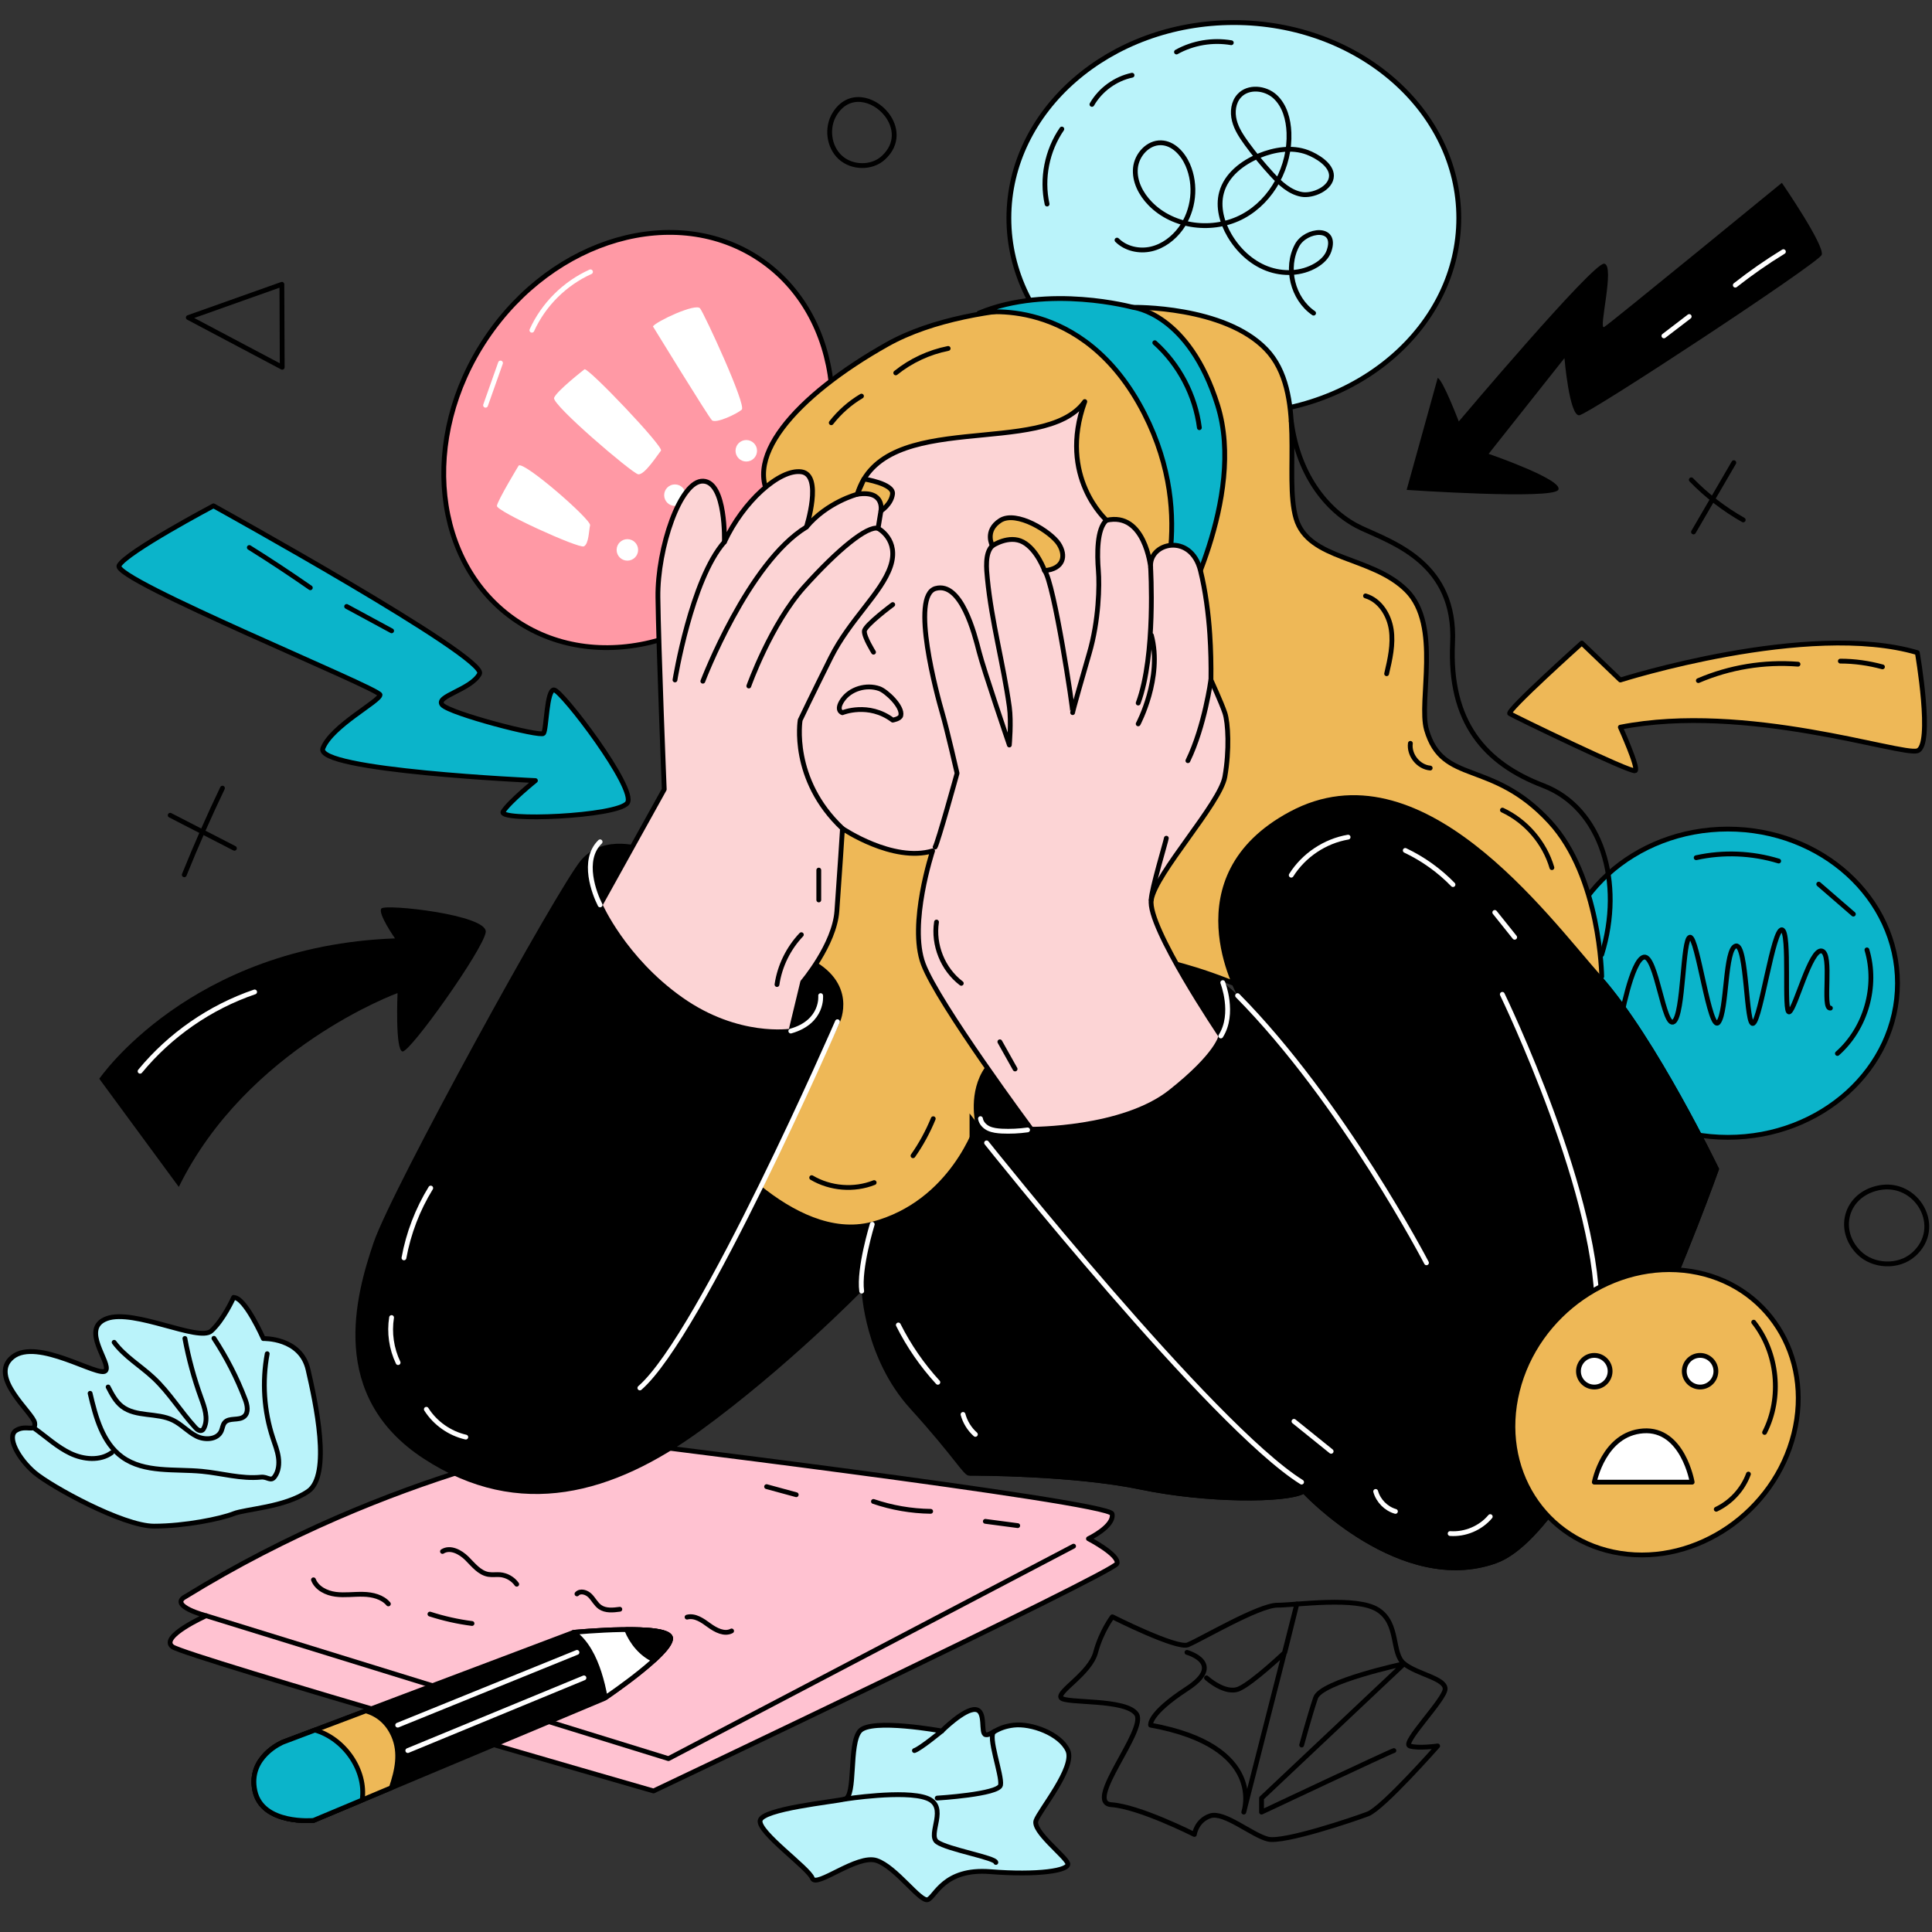 <svg width="201" height="201" viewBox="0 0 201 201" fill="none" xmlns="http://www.w3.org/2000/svg">
<rect x="0" y="0" width="201" height="201" fill="#333333" stroke="none"/>
<g clip-path="url(#clip0_186_134418)">
<path d="M179.764 118.324C189.51 118.324 197.41 111.145 197.41 102.289C197.41 93.433 189.51 86.254 179.764 86.254C170.018 86.254 162.117 93.433 162.117 102.289C162.117 111.145 170.018 118.324 179.764 118.324Z" fill="#0BB4CA" stroke="black" stroke-width="0.5" stroke-linecap="round" stroke-linejoin="round"/>
<path d="M168.574 106.297C168.574 106.297 169.741 99.831 171.033 99.574C172.324 99.317 173.102 107.074 174.137 106.297C175.172 105.519 175.04 97.637 175.818 97.505C176.595 97.373 177.887 107.568 178.79 106.352C179.693 105.137 179.436 98.671 180.602 98.414C181.769 98.157 181.637 106.998 182.415 106.456C183.193 105.915 184.484 96.602 185.387 96.734C186.29 96.866 185.519 105.658 186.165 105.269C186.811 104.88 188.36 98.678 189.526 98.935C190.693 99.192 189.526 105.012 190.429 104.88" stroke="black" stroke-width="0.5" stroke-linecap="round" stroke-linejoin="round"/>
<path d="M168.576 75.655C181.632 73.072 197.792 78.628 199.473 78.114C201.154 77.6 199.473 67.898 199.473 67.898C188.097 64.537 168.576 70.746 168.576 70.746L164.569 66.905C164.569 66.905 156.68 73.982 157.069 74.239C157.458 74.496 169.736 80.447 170.125 80.183C170.514 79.926 168.576 75.655 168.576 75.655Z" fill="#EEB857" stroke="black" stroke-width="0.5" stroke-linecap="round" stroke-linejoin="round"/>
<path d="M149.573 39.321C150.087 39.453 151.768 43.849 151.768 43.849C151.768 43.849 165.733 27.3 166.893 27.431C168.06 27.564 166.247 34.411 166.893 34.022C167.539 33.633 185.38 19.021 185.38 19.021C185.38 19.021 189.908 25.612 189.519 26.522C189.13 27.425 165.344 43.071 164.31 43.203C163.275 43.335 162.761 37.258 162.761 37.258L154.872 47.217C154.872 47.217 162.761 49.932 162.115 50.967C161.469 52.002 146.344 50.967 146.344 50.967L149.573 39.328V39.321Z" fill="black"/>
<path d="M128.365 43.03C141.29 43.03 151.768 33.923 151.768 22.689C151.768 11.455 141.29 2.348 128.365 2.348C115.439 2.348 104.961 11.455 104.961 22.689C104.961 33.923 115.439 43.03 128.365 43.03Z" fill="#BAF3FA" stroke="black" stroke-width="0.5" stroke-linecap="round" stroke-linejoin="round"/>
<path d="M116.211 24.98C117.121 25.883 118.524 26.189 119.767 25.904C121.01 25.619 122.093 24.793 122.85 23.758C124.211 21.876 124.496 19.265 123.565 17.14C123.058 15.987 122.065 14.897 120.808 14.855C119.433 14.806 118.26 16.105 118.128 17.48C117.996 18.855 118.697 20.195 119.662 21.181C122.093 23.682 126.253 24.161 129.323 22.501C132.392 20.841 134.239 17.285 134.1 13.799C134.045 12.424 133.663 10.98 132.649 10.049C131.635 9.119 129.864 8.945 128.934 9.959C128.309 10.633 128.191 11.653 128.42 12.542C128.642 13.431 129.17 14.209 129.704 14.952C130.51 16.056 131.378 17.112 132.302 18.119C133.163 19.056 134.163 19.994 135.413 20.223C136.552 20.431 138.517 19.612 138.524 18.279C138.524 17.119 136.955 16.209 136.024 15.855C134.42 15.244 132.552 15.563 131.01 16.195C129.253 16.918 127.579 18.202 127.086 20.036C126.677 21.529 127.128 23.154 127.913 24.494C128.809 26.022 130.163 27.307 131.809 27.939C133.462 28.571 135.406 28.508 136.92 27.598C137.51 27.244 138.045 26.751 138.267 26.105C139.184 23.459 135.844 23.848 134.948 25.515C133.691 27.848 134.475 31.078 136.663 32.578" stroke="black" stroke-width="0.5" stroke-linecap="round" stroke-linejoin="round"/>
<path d="M50.603 35.176C57.607 24.749 70.342 21.128 79.027 26.962C87.712 32.796 89.176 45.954 82.172 56.382C75.168 66.808 62.433 70.429 53.748 64.595C45.063 58.761 43.599 45.604 50.603 35.176Z" fill="#FF99A5" stroke="black" stroke-width="0.5"/>
<path d="M67.926 33.96C68.252 33.446 72.384 31.501 72.836 32.085C73.287 32.668 77.683 42.168 77.169 42.62C76.655 43.071 74.454 44.106 74.065 43.717C73.676 43.328 67.926 33.953 67.926 33.953V33.96Z" fill="white"/>
<path d="M60.813 38.418C61.265 38.286 69.084 46.501 68.765 46.883C68.445 47.265 67.05 49.467 66.39 49.342C65.73 49.21 57.389 42.098 57.646 41.39C57.903 40.682 60.813 38.418 60.813 38.418Z" fill="white"/>
<path d="M53.96 48.439C54.474 47.925 61.523 54.064 61.391 54.647C61.259 55.231 61.259 56.585 60.745 56.842C60.231 57.099 51.626 53.189 51.696 52.626C51.765 52.064 53.96 48.439 53.96 48.439Z" fill="white"/>
<path d="M78.76 46.897C78.76 47.516 78.26 48.016 77.641 48.016C77.023 48.016 76.523 47.516 76.523 46.897C76.523 46.279 77.023 45.779 77.641 45.779C78.26 45.779 78.76 46.279 78.76 46.897Z" fill="white"/>
<path d="M66.388 57.21C66.388 57.828 65.888 58.328 65.27 58.328C64.652 58.328 64.152 57.828 64.152 57.21C64.152 56.592 64.652 56.092 65.27 56.092C65.888 56.092 66.388 56.592 66.388 57.21Z" fill="white"/>
<path d="M71.334 51.517C71.334 52.135 70.834 52.635 70.216 52.635C69.598 52.635 69.098 52.135 69.098 51.517C69.098 50.898 69.598 50.398 70.216 50.398C70.834 50.398 71.334 50.898 71.334 51.517Z" fill="white"/>
<path d="M22.224 52.634C22.224 52.634 50.794 68.419 49.891 70.1C48.988 71.78 45.238 72.426 46.009 73.329C46.787 74.232 56.225 76.69 56.544 76.301C56.864 75.912 56.857 71.773 57.635 71.773C58.412 71.773 66.294 82.114 65.267 83.538C64.239 84.961 51.697 85.475 52.343 84.441C52.989 83.406 55.704 81.211 55.704 81.211C55.704 81.211 32.689 80.177 33.592 77.85C34.495 75.524 39.537 72.94 39.537 72.287C39.537 71.635 11.612 60.266 12.383 58.842C13.161 57.419 22.21 52.627 22.21 52.627L22.224 52.634Z" fill="#0BB4CA" stroke="black" stroke-width="0.5" stroke-linecap="round" stroke-linejoin="round"/>
<path d="M10.324 112.241C10.324 112.241 19.762 98.407 41.096 97.629C41.096 97.629 39.284 95.046 39.672 94.525C40.061 94.011 50.791 95.171 50.534 96.983C50.277 98.796 42.645 109.525 41.874 109.393C41.096 109.261 41.36 103.317 41.36 103.317C41.36 103.317 25.714 109.004 18.602 123.484L10.331 112.234L10.324 112.241Z" fill="black"/>
<path d="M24.292 134.997C25.459 134.865 27.396 139.261 27.396 139.261C27.396 139.261 31.278 139.129 32.049 142.491C32.82 145.852 34.507 153.477 32.049 155.158C29.59 156.838 25.584 156.97 24.292 157.484C23 157.998 19.25 158.776 16.021 158.776C12.791 158.776 5.291 154.637 3.61 153.213C1.93 151.79 0.638 149.463 1.673 148.817C2.708 148.171 3.742 149.074 3.61 148.04C3.479 147.005 -1.265 143.255 1.305 141.185C3.874 139.116 10.34 143.38 10.986 142.609C11.632 141.831 8.27 138.213 11.118 137.178C13.965 136.143 20.687 139.636 21.979 138.47C23.271 137.303 24.306 134.977 24.306 134.977L24.292 134.997Z" fill="#BAF3FA" stroke="black" stroke-width="0.5" stroke-linecap="round" stroke-linejoin="round"/>
<path d="M9.375 144.956C9.951 147.428 10.667 150.116 12.722 151.595C15.035 153.255 18.174 152.804 21.014 153.074C23.063 153.269 25.098 153.887 27.153 153.679C27.848 153.609 28.167 154.186 28.577 153.623C28.987 153.061 29.063 152.311 28.966 151.623C28.869 150.935 28.612 150.283 28.39 149.616C27.459 146.803 27.258 143.755 27.799 140.838" stroke="black" stroke-width="0.5" stroke-linecap="round" stroke-linejoin="round"/>
<path d="M11.25 144.297C11.632 145.04 12.035 145.811 12.694 146.325C14.16 147.45 16.334 146.943 17.993 147.756C18.882 148.186 19.556 148.971 20.438 149.415C21.32 149.86 22.625 149.783 23.021 148.881C23.146 148.589 23.167 148.249 23.369 148.006C23.834 147.443 24.855 147.839 25.41 147.36C25.896 146.943 25.73 146.165 25.5 145.568C24.653 143.346 23.563 141.221 22.257 139.234" stroke="black" stroke-width="0.5" stroke-linecap="round" stroke-linejoin="round"/>
<path d="M11.875 139.651C12.972 141.13 14.618 142.088 15.965 143.345C17.611 144.88 18.792 146.852 20.313 148.512C20.5 148.721 20.792 148.936 21.035 148.797C21.132 148.741 21.188 148.637 21.236 148.54C21.688 147.568 21.285 146.436 20.917 145.422C20.188 143.415 19.625 141.345 19.236 139.248" stroke="black" stroke-width="0.5" stroke-linecap="round" stroke-linejoin="round"/>
<path d="M3.625 148.637C4.847 149.512 5.965 150.56 7.327 151.206C8.688 151.852 10.41 152.019 11.625 151.13" stroke="black" stroke-width="0.5" stroke-linecap="round" stroke-linejoin="round"/>
<path d="M19.195 166.159C17.653 167.111 21.445 168.097 21.445 168.097C21.445 168.097 16.535 170.292 17.952 171.326C19.376 172.361 67.989 186.327 67.989 186.327C67.989 186.327 115.955 163.569 116.212 162.666C116.469 161.763 113.24 160.083 113.24 160.083C113.24 160.083 115.955 158.791 115.699 157.499C115.442 156.208 61.655 149.68 61.655 149.68C61.655 149.68 40.987 152.721 19.195 166.166V166.159Z" fill="#FFC2D1" stroke="black" stroke-width="0.5" stroke-linecap="round" stroke-linejoin="round"/>
<path d="M111.692 160.859L69.544 182.964L21.445 168.096" stroke="black" stroke-width="0.5" stroke-linecap="round" stroke-linejoin="round"/>
<path d="M32.613 164.359C32.968 165.255 33.961 165.741 34.912 165.866C35.863 165.991 36.829 165.839 37.794 165.866C38.752 165.887 39.787 166.137 40.405 166.866" stroke="black" stroke-width="0.5" stroke-linecap="round" stroke-linejoin="round"/>
<path d="M44.73 167.924C46.154 168.382 47.626 168.716 49.106 168.903" stroke="black" stroke-width="0.5" stroke-linecap="round" stroke-linejoin="round"/>
<path d="M46.035 161.409C46.841 160.902 47.896 161.464 48.57 162.131C49.244 162.805 49.883 163.645 50.82 163.798C51.216 163.86 51.619 163.798 52.014 163.825C52.702 163.881 53.362 164.256 53.758 164.818" stroke="black" stroke-width="0.5" stroke-linecap="round" stroke-linejoin="round"/>
<path d="M60.027 165.826C60.382 165.444 61.041 165.652 61.402 166.027C61.764 166.396 62 166.896 62.423 167.194C63.007 167.597 63.784 167.521 64.486 167.423" stroke="black" stroke-width="0.5" stroke-linecap="round" stroke-linejoin="round"/>
<path d="M71.481 168.242C72.3 168.027 73.099 168.596 73.779 169.096C74.467 169.596 75.362 170.069 76.113 169.68" stroke="black" stroke-width="0.5" stroke-linecap="round" stroke-linejoin="round"/>
<path d="M29.432 181.25C29.432 181.25 25.744 182.771 26.522 186.327C27.3 189.882 32.612 189.396 32.612 189.396L62.884 176.695C62.884 176.695 69.669 172.139 69.766 170.486C69.864 168.84 59.683 169.826 59.683 169.826L29.432 181.25Z" fill="black" stroke="black" stroke-width="0.5" stroke-linecap="round" stroke-linejoin="round"/>
<path d="M40.946 180.576C40.349 179.208 39.321 178.346 38.057 177.992L29.432 181.249C29.432 181.249 25.744 182.77 26.522 186.326C27.3 189.882 32.612 189.395 32.612 189.395L40.717 185.992C41.314 184.208 41.731 182.374 40.946 180.576Z" fill="#EEB857" stroke="black" stroke-width="0.5" stroke-linecap="round" stroke-linejoin="round"/>
<path d="M59.68 169.833H59.652C61.014 170.785 61.833 172.493 62.326 174.021C62.597 174.861 62.812 175.743 62.965 176.632C63.764 176.09 69.667 172.021 69.757 170.486C69.854 168.84 59.673 169.826 59.673 169.826L59.68 169.833Z" fill="white" stroke="black" stroke-width="0.5" stroke-linecap="round" stroke-linejoin="round"/>
<path d="M32.765 179.992L29.432 181.249C29.432 181.249 25.744 182.77 26.522 186.326C27.3 189.881 32.612 189.395 32.612 189.395L37.682 187.27C38.126 184.187 35.842 180.881 32.765 179.992Z" fill="#0BB4CA" stroke="black" stroke-width="0.5" stroke-linecap="round" stroke-linejoin="round"/>
<path d="M68.084 172.702C69.029 171.833 69.737 171.014 69.765 170.493C69.814 169.715 67.577 169.528 65.195 169.542C65.737 170.896 66.758 172.125 68.077 172.702H68.084Z" fill="black" stroke="black" stroke-width="0.5" stroke-linecap="round" stroke-linejoin="round"/>
<path d="M60.028 171.91L41.375 179.48" stroke="white" stroke-width="0.5" stroke-linecap="round" stroke-linejoin="round"/>
<path d="M60.753 174.562L42.426 182.125" stroke="white" stroke-width="0.5" stroke-linecap="round" stroke-linejoin="round"/>
<path d="M97.99 180.091C97.99 180.091 90.622 178.737 89.455 180.091C88.288 181.445 89.066 186.876 87.906 187.167C86.74 187.459 79.274 188.181 79.079 189.417C78.885 190.654 84.121 194.341 84.51 195.404C84.899 196.466 89.163 192.883 91.198 193.563C93.233 194.244 95.754 197.925 96.531 197.633C97.309 197.341 98.177 194.334 103.032 194.723C107.879 195.112 111.372 194.626 111.081 193.848C110.789 193.07 107.393 190.501 107.782 189.41C108.171 188.32 111.886 183.862 111.095 182.119C110.303 180.375 107.296 179.264 105.455 179.48C103.615 179.695 103.129 180.57 102.546 180.473C101.962 180.375 102.643 177.952 101.476 177.855C100.309 177.757 97.983 180.084 97.983 180.084L97.99 180.091Z" fill="#BAF3FA" stroke="black" stroke-width="0.5" stroke-linecap="round" stroke-linejoin="round"/>
<path d="M97.504 187.069C97.504 187.069 103.907 186.68 104.094 185.715C104.289 184.743 102.678 180.513 103.435 180.152" stroke="black" stroke-width="0.5" stroke-linecap="round" stroke-linejoin="round"/>
<path d="M103.606 193.764C103.606 193.278 98.565 192.41 97.495 191.632C96.426 190.854 98.759 187.944 96.426 187.076C94.099 186.201 87.891 187.173 87.891 187.173" stroke="black" stroke-width="0.5" stroke-linecap="round" stroke-linejoin="round"/>
<path d="M95.133 182.125C95.751 181.93 97.98 180.09 97.98 180.09" stroke="black" stroke-width="0.5" stroke-linecap="round" stroke-linejoin="round"/>
<path d="M123.589 171.117C124.971 170.555 130.957 166.999 132.895 166.999C134.832 166.999 141.138 166.047 143.367 167.492C145.597 168.936 144.722 171.999 146.083 173.089C147.437 174.18 150.347 174.603 150.347 175.701C150.347 176.798 145.791 181.354 146.659 181.645C147.534 181.937 149.569 181.645 149.569 181.645C149.569 181.645 143.846 188.145 142.298 188.722C140.749 189.305 133.568 191.729 131.922 191.34C130.277 190.951 127.367 188.43 125.908 188.916C124.457 189.402 124.262 190.854 124.262 190.854C124.262 190.854 118.54 187.958 115.63 187.757C112.72 187.555 119.318 179.992 118.248 178.346C117.179 176.701 110.88 177.256 110.394 176.638C109.908 176.02 113.401 174.11 113.984 171.916C114.568 169.721 115.727 168.207 115.727 168.207C115.727 168.207 122.436 171.589 123.582 171.124L123.589 171.117Z" stroke="black" stroke-width="0.5" stroke-linecap="round" stroke-linejoin="round"/>
<path d="M123.488 171.909C123.488 171.909 127.558 173.041 123.488 175.694C119.419 178.34 119.704 179.479 119.704 179.479C131.822 181.68 129.398 188.527 129.398 188.527L134.919 166.881L133.669 171.909C133.669 171.909 130.371 175.041 128.919 175.694C127.468 176.34 125.523 174.562 125.523 174.562" stroke="black" stroke-width="0.5" stroke-linecap="round" stroke-linejoin="round"/>
<path d="M145.017 182.125C144.629 182.222 131.246 188.528 131.246 188.528V187.076L146.08 173.09C146.08 173.09 137.448 174.93 136.871 176.639C136.288 178.347 135.42 181.548 135.42 181.548" stroke="black" stroke-width="0.5" stroke-linecap="round" stroke-linejoin="round"/>
<path d="M73.795 89.49L66.961 88.198C66.961 88.198 62.878 86.65 60.454 89.49C58.03 92.338 40.745 123.755 38.87 129.276C36.988 134.804 34.085 145.228 44.072 151.749C54.058 158.27 63.85 155.402 72.871 148.84C81.892 142.277 89.65 134.325 89.65 134.325C89.65 134.325 89.941 141.305 94.691 146.541C99.442 151.777 100.233 153.52 100.81 153.52C101.386 153.52 111.664 153.52 118.644 154.972C125.623 156.423 133.769 156.375 135.609 155.43C135.609 155.43 145.693 166.222 155.68 162.632C165.666 159.041 178.854 121.616 178.854 121.616C178.854 121.616 172.326 108.026 166.638 101.602C160.951 95.178 147.846 77.122 134.186 84.448C121.644 91.171 128.755 103.581 128.755 103.581C128.755 103.581 122.546 96.081 111.171 103.192C99.796 110.303 101.476 116.248 101.733 116.894C101.99 117.54 88.031 98.532 88.031 98.532L73.795 89.483V89.49Z" fill="black"/>
<path d="M117.9 31.973C117.9 31.973 101.74 30.528 92.302 35.827C82.864 41.126 76.531 48.091 80.795 52.626C83.531 55.536 70.44 93.433 83.899 99.829C89.073 102.288 87.128 106.295 87.128 106.295L79.038 123.601C82.232 126.164 86.51 128.476 90.746 127.365C99.15 125.171 101.733 116.892 101.733 116.892C101.733 116.892 100.941 113.649 102.712 111.156C104.483 108.663 109.233 97.885 109.233 97.885L122.032 100.218C122.032 100.218 128.63 101.767 133.929 105.128C139.227 108.489 166.638 101.6 166.638 101.6C166.638 101.6 166.513 91.204 161.221 85.482C155.131 78.891 150.089 81.731 148.408 75.912C147.554 72.96 149.957 65.05 146.339 61.432C142.721 57.814 136.123 58.328 134.831 53.932C133.54 49.536 135.991 40.793 131.727 36.348C127.359 31.792 117.893 31.973 117.893 31.973H117.9Z" fill="#EEB857" stroke="black" stroke-width="0.5" stroke-linecap="round" stroke-linejoin="round"/>
<path d="M166.637 101.602C160.95 95.178 147.845 77.122 134.185 84.448C121.643 91.171 128.754 103.581 128.754 103.581C128.754 103.581 122.545 96.081 111.17 103.192C99.795 110.303 101.475 116.248 101.732 116.894C101.774 116.998 101.448 116.588 100.871 115.838V153.513C101.913 153.513 111.837 153.548 118.636 154.965C125.615 156.416 133.761 156.368 135.602 155.423C135.602 155.423 145.685 166.215 155.672 162.625C165.658 159.034 178.846 121.609 178.846 121.609C178.846 121.609 172.318 108.019 166.63 101.595L166.637 101.602Z" fill="black"/>
<path d="M134.336 43.807C135.093 49.668 138.322 53.418 141.683 54.967C145.045 56.515 151.51 58.661 151.121 66.898C150.732 75.134 154.482 79.405 160.559 81.732C166.636 84.058 168.962 91.815 166.636 99.316" stroke="black" stroke-width="0.5" stroke-linecap="round" stroke-linejoin="round"/>
<path d="M101.862 32.563C101.862 32.563 112.668 30.501 119.057 43.036C124.745 54.196 120.155 63.634 120.155 63.634L122.585 64.412C122.585 64.412 129.676 51.786 126.683 42.175C123.69 32.563 117.891 31.98 117.891 31.98C117.891 31.98 109.099 29.556 101.855 32.57L101.862 32.563Z" fill="#0BB4CA" stroke="black" stroke-width="0.5" stroke-linecap="round" stroke-linejoin="round"/>
<path d="M112.852 41.779C108.588 47.731 91.907 42.363 89.192 51.419C89.192 51.419 86.052 52.231 83.893 54.835C83.893 54.835 85.636 49.405 83.379 49.085C81.115 48.759 77.302 52.189 75.365 56.391C75.365 56.391 75.559 50.182 73.17 50.057C70.781 49.925 68.385 57.037 68.448 62.148C68.51 67.252 69.107 82.121 69.107 82.121L62.434 94.142C62.434 94.142 64.892 99.767 70.837 103.969C76.781 108.171 82.281 107.268 82.281 107.268L83.511 102.163C83.511 102.163 86.809 98.281 87.066 94.795C87.323 91.302 87.65 86.198 87.65 86.198C87.65 86.198 92.886 89.753 97.025 88.524C97.025 88.524 94.504 96.149 96.053 100.288C97.602 104.427 107.303 117.483 107.303 117.483C107.303 117.483 116.804 117.546 121.783 113.601C126.762 109.657 127.019 107.782 127.019 107.782C127.019 107.782 119.325 96.406 119.776 93.621C120.227 90.844 126.936 83.6 127.429 80.822C127.922 78.044 127.776 75.197 127.429 74.162C127.082 73.128 125.984 70.739 125.984 70.739C126.005 69.162 125.971 67.579 125.866 66.009C125.728 63.891 125.415 61.461 124.894 59.363C123.894 55.356 119.45 56.46 119.713 59.037C119.706 58.961 119.102 53.224 115.123 54.127C115.123 54.127 110.019 49.599 112.859 41.779H112.852Z" fill="#FCD4D5" stroke="black" stroke-width="0.5" stroke-linecap="round" stroke-linejoin="round"/>
<path d="M108.675 59.363C110.654 59.189 110.96 57.814 110.14 56.564C109.321 55.314 105.744 53.071 104.064 54.147C102.383 55.224 103.244 56.779 103.244 56.779C103.244 56.779 104.966 55.612 106.432 56.39C107.897 57.168 108.675 59.363 108.675 59.363Z" fill="#EEB857" stroke="black" stroke-width="0.5" stroke-linecap="round" stroke-linejoin="round"/>
<path d="M89.893 49.836C89.893 49.836 92.99 50.315 92.858 51.392C92.726 52.468 91.65 53.156 91.65 53.156C91.65 53.156 92.08 50.975 89.191 51.419L89.886 49.836H89.893Z" fill="#EEB857" stroke="black" stroke-width="0.5" stroke-linecap="round" stroke-linejoin="round"/>
<path d="M115.113 54.127C114.099 55.009 114.133 57.683 114.272 59.363C114.397 60.863 114.328 64.558 113.321 67.982C112.863 69.537 111.508 74.273 111.599 74.142C111.682 74.01 109.661 60.565 108.668 59.356" stroke="black" stroke-width="0.5" stroke-linecap="round" stroke-linejoin="round"/>
<path d="M103.246 56.779C102.433 57.529 102.635 59.259 102.725 60.203C103.169 64.717 104.385 69.064 105.01 73.544C105.225 75.092 105.01 77.509 105.01 77.509C105.01 77.509 102.336 69.669 101.864 67.814C101.392 65.96 100.01 60.488 97.336 61.224C94.662 61.96 97.51 72.391 98.023 74.155C98.537 75.919 99.572 80.447 99.572 80.447C99.572 80.447 97.565 87.711 97.287 88.121" stroke="black" stroke-width="0.5" stroke-linecap="round" stroke-linejoin="round"/>
<path d="M91.65 53.154L91.351 54.967C91.351 54.967 93.594 56.134 92.643 58.932C91.692 61.731 88.421 64.446 86.434 68.412C84.455 72.377 83.247 74.919 83.247 74.919C83.247 74.919 82.212 81.079 87.643 86.19" stroke="black" stroke-width="0.5" stroke-linecap="round" stroke-linejoin="round"/>
<path d="M92.877 74.919C90.356 73.023 87.641 74.148 87.641 74.148C87.641 74.148 86.911 73.933 87.641 72.85C88.446 71.662 90.134 71.169 91.488 71.648C92.203 71.898 93.946 73.516 93.717 74.447C93.634 74.794 92.877 74.919 92.877 74.919Z" stroke="black" stroke-width="0.5" stroke-linecap="round" stroke-linejoin="round"/>
<path d="M92.879 62.898C92.879 62.898 89.976 65.051 89.927 65.656C89.879 66.26 90.879 67.85 90.879 67.85" stroke="black" stroke-width="0.5" stroke-linecap="round" stroke-linejoin="round"/>
<path d="M77.906 71.371C77.906 71.371 80.191 64.926 83.684 61.044C87.177 57.162 90.233 54.669 91.358 54.968" stroke="black" stroke-width="0.5" stroke-linecap="round" stroke-linejoin="round"/>
<path d="M73.121 70.871C73.121 70.871 77.816 58.544 83.892 54.836" stroke="black" stroke-width="0.5" stroke-linecap="round" stroke-linejoin="round"/>
<path d="M70.223 70.739C70.223 70.739 71.91 60.309 75.362 56.385" stroke="black" stroke-width="0.5" stroke-linecap="round" stroke-linejoin="round"/>
<path d="M119.706 59.037C119.706 59.037 120.268 68.176 118.414 73.142" stroke="black" stroke-width="0.5" stroke-linecap="round" stroke-linejoin="round"/>
<path d="M118.414 75.309C118.414 75.309 120.97 70.531 119.789 66.094" stroke="black" stroke-width="0.5" stroke-linecap="round" stroke-linejoin="round"/>
<path d="M121.342 87.205C121.3 87.552 119.786 92.504 119.766 93.629" stroke="black" stroke-width="0.5" stroke-linecap="round" stroke-linejoin="round"/>
<path d="M62.433 87.58C60.461 89.49 61.857 93.018 62.433 94.143" stroke="white" stroke-width="0.5" stroke-linecap="round" stroke-linejoin="round"/>
<path d="M85.378 103.58C85.378 103.58 85.669 106.295 82.273 107.268" stroke="white" stroke-width="0.5" stroke-linecap="round" stroke-linejoin="round"/>
<path d="M127.213 102.227C127.213 102.227 128.484 105.449 127.012 107.782" stroke="white" stroke-width="0.5" stroke-linecap="round" stroke-linejoin="round"/>
<path d="M101.73 116.9C101.73 116.9 102.911 117.796 107.293 117.484" stroke="black" stroke-width="0.5" stroke-linecap="round" stroke-linejoin="round"/>
<path d="M156.297 103.449C156.297 103.449 166.769 125.04 166.124 137.325" stroke="white" stroke-width="0.5" stroke-linecap="round" stroke-linejoin="round"/>
<path d="M128.754 103.58C139.74 114.699 148.407 131.38 148.407 131.38" stroke="white" stroke-width="0.5" stroke-linecap="round" stroke-linejoin="round"/>
<path d="M87.127 106.295C87.127 106.295 72.932 138.879 66.57 144.4" stroke="white" stroke-width="0.5" stroke-linecap="round" stroke-linejoin="round"/>
<path d="M90.746 127.373C90.746 127.373 89.329 131.963 89.648 134.325" stroke="white" stroke-width="0.5" stroke-linecap="round" stroke-linejoin="round"/>
<path d="M102.641 118.9C102.641 118.9 126.107 148.381 135.413 154.193" stroke="white" stroke-width="0.5" stroke-linecap="round" stroke-linejoin="round"/>
<path d="M125.975 70.738C125.975 70.738 125.329 75.551 123.586 79.141" stroke="black" stroke-width="0.5" stroke-linecap="round" stroke-linejoin="round"/>
<path d="M102.004 116.379C102.08 116.837 102.441 117.212 102.858 117.407C103.282 117.601 103.754 117.65 104.219 117.678C105.115 117.719 106.018 117.678 106.907 117.553" stroke="white" stroke-width="0.5" stroke-linecap="round" stroke-linejoin="round"/>
<path d="M186.625 149.165C184.611 157.269 176.534 162.839 168.589 161.603C160.645 160.367 155.839 152.804 157.86 144.7C159.874 136.595 167.951 131.025 175.895 132.262C183.84 133.498 188.646 141.061 186.625 149.165Z" fill="#EEB857" stroke="black" stroke-width="0.5" stroke-linecap="round" stroke-linejoin="round"/>
<path d="M167.511 142.658C167.511 143.567 166.774 144.304 165.865 144.304C164.955 144.304 164.219 143.567 164.219 142.658C164.219 141.748 164.955 141.012 165.865 141.012C166.774 141.012 167.511 141.748 167.511 142.658Z" fill="white" stroke="black" stroke-width="0.5" stroke-linecap="round" stroke-linejoin="round"/>
<path d="M178.518 142.658C178.518 143.567 177.782 144.304 176.872 144.304C175.963 144.304 175.227 143.567 175.227 142.658C175.227 141.748 175.963 141.012 176.872 141.012C177.782 141.012 178.518 141.748 178.518 142.658Z" fill="white" stroke="black" stroke-width="0.5" stroke-linecap="round" stroke-linejoin="round"/>
<path d="M165.867 154.2H176.048C176.048 154.2 175.09 148.575 170.958 148.866C166.826 149.158 165.867 154.2 165.867 154.2Z" fill="white" stroke="black" stroke-width="0.5" stroke-linecap="round" stroke-linejoin="round"/>
<path d="M85.184 90.523V93.628" stroke="black" stroke-width="0.5" stroke-linecap="round" stroke-linejoin="round"/>
<path d="M83.371 97.24C82.023 98.657 81.121 100.49 80.836 102.428" stroke="black" stroke-width="0.5" stroke-linecap="round" stroke-linejoin="round"/>
<path d="M97.433 95.928C97.065 98.31 98.093 100.852 100.01 102.303" stroke="black" stroke-width="0.5" stroke-linecap="round" stroke-linejoin="round"/>
<path d="M104.023 108.387C104.551 109.331 105.079 110.269 105.607 111.213" stroke="black" stroke-width="0.5" stroke-linecap="round" stroke-linejoin="round"/>
<path d="M142.066 61.996C143.553 62.434 144.511 63.961 144.74 65.496C144.969 67.031 144.615 68.587 144.261 70.094" stroke="black" stroke-width="0.5" stroke-linecap="round" stroke-linejoin="round"/>
<path d="M146.732 77.336C146.572 78.551 147.572 79.801 148.794 79.906" stroke="black" stroke-width="0.5" stroke-linecap="round" stroke-linejoin="round"/>
<path d="M156.309 84.281C158.767 85.427 160.691 87.663 161.455 90.268" stroke="black" stroke-width="0.5" stroke-linecap="round" stroke-linejoin="round"/>
<path d="M176.691 70.808C179.942 69.413 183.532 68.822 187.06 69.1" stroke="black" stroke-width="0.5" stroke-linecap="round" stroke-linejoin="round"/>
<path d="M191.465 68.781C192.944 68.781 194.416 68.99 195.847 69.379" stroke="black" stroke-width="0.5" stroke-linecap="round" stroke-linejoin="round"/>
<path d="M176.465 89.233C179.291 88.608 182.278 88.733 185.048 89.58" stroke="black" stroke-width="0.5" stroke-linecap="round" stroke-linejoin="round"/>
<path d="M189.215 91.982C190.416 93.024 191.618 94.059 192.819 95.101" stroke="black" stroke-width="0.5" stroke-linecap="round" stroke-linejoin="round"/>
<path d="M194.23 98.824C195.362 102.602 194.112 106.991 191.16 109.602" stroke="black" stroke-width="0.5" stroke-linecap="round" stroke-linejoin="round"/>
<path d="M182.449 137.555C184.963 140.742 185.428 145.416 183.581 149.027" stroke="black" stroke-width="0.5" stroke-linecap="round" stroke-linejoin="round"/>
<path d="M181.902 153.359C181.319 154.95 180.089 156.29 178.555 157.019" stroke="black" stroke-width="0.5" stroke-linecap="round" stroke-linejoin="round"/>
<path d="M25.938 56.961C28.09 58.301 30.201 59.704 32.285 61.149" stroke="black" stroke-width="0.5" stroke-linecap="round" stroke-linejoin="round"/>
<path d="M36.062 63.094C37.625 63.941 39.181 64.781 40.743 65.629" stroke="black" stroke-width="0.5" stroke-linecap="round" stroke-linejoin="round"/>
<path d="M108.935 21.23C108.352 18.563 108.921 15.674 110.47 13.424" stroke="black" stroke-width="0.5" stroke-linecap="round" stroke-linejoin="round"/>
<path d="M113.602 10.861C114.484 9.326 116.046 8.194 117.775 7.826" stroke="black" stroke-width="0.5" stroke-linecap="round" stroke-linejoin="round"/>
<path d="M122.398 5.41C124.114 4.452 126.162 4.112 128.1 4.445" stroke="black" stroke-width="0.5" stroke-linecap="round" stroke-linejoin="round"/>
<path d="M86.481 43.982C87.349 42.871 88.418 41.926 89.626 41.211" stroke="black" stroke-width="0.5" stroke-linecap="round" stroke-linejoin="round"/>
<path d="M93.191 38.794C94.768 37.523 96.657 36.648 98.643 36.252" stroke="black" stroke-width="0.5" stroke-linecap="round" stroke-linejoin="round"/>
<path d="M120.141 35.654C122.675 37.925 124.349 41.12 124.78 44.495" stroke="black" stroke-width="0.5" stroke-linecap="round" stroke-linejoin="round"/>
<path d="M90.871 156.207C92.781 156.86 94.802 157.207 96.823 157.235" stroke="black" stroke-width="0.5" stroke-linecap="round" stroke-linejoin="round"/>
<path d="M102.512 158.277C103.637 158.43 104.762 158.576 105.88 158.722" stroke="black" stroke-width="0.5" stroke-linecap="round" stroke-linejoin="round"/>
<path d="M79.754 154.666C80.782 154.944 81.809 155.222 82.837 155.506" stroke="black" stroke-width="0.5" stroke-linecap="round" stroke-linejoin="round"/>
<path d="M84.445 122.52C86.383 123.665 88.855 123.867 90.945 123.033" stroke="black" stroke-width="0.5" stroke-linecap="round" stroke-linejoin="round"/>
<path d="M94.988 120.241C95.835 119.04 96.537 117.741 97.093 116.387" stroke="black" stroke-width="0.5" stroke-linecap="round" stroke-linejoin="round"/>
<path d="M180.382 48.135C178.986 50.538 177.583 52.941 176.188 55.343" stroke="black" stroke-width="0.5" stroke-linecap="round" stroke-linejoin="round"/>
<path d="M175.957 49.918C177.547 51.557 179.374 52.967 181.36 54.092" stroke="black" stroke-width="0.5" stroke-linecap="round" stroke-linejoin="round"/>
<path d="M29.361 38.21C29.347 35.335 29.34 32.453 29.326 29.578L19.59 33.037L29.361 38.21Z" stroke="black" stroke-width="0.5" stroke-linecap="round" stroke-linejoin="round"/>
<path d="M23.144 81.996C21.727 84.954 20.401 87.962 19.172 91.01" stroke="black" stroke-width="0.5" stroke-linecap="round" stroke-linejoin="round"/>
<path d="M17.707 84.816C19.936 85.962 22.166 87.108 24.388 88.254" stroke="black" stroke-width="0.5" stroke-linecap="round" stroke-linejoin="round"/>
<path d="M92.233 11.896C93.226 13.16 93.476 14.973 91.9 16.417C90.691 17.528 88.629 17.48 87.421 16.375C86.212 15.264 85.969 13.278 86.823 11.875C88.275 9.493 90.914 10.215 92.233 11.896Z" stroke="black" stroke-width="0.5" stroke-linecap="round" stroke-linejoin="round"/>
<path d="M199.075 130.526C202.284 127.692 199.43 122.761 195.45 123.581C192.02 124.289 191.047 127.97 193.381 130.31C194.86 131.79 197.506 131.908 199.069 130.526H199.075Z" stroke="black" stroke-width="0.5" stroke-linecap="round" stroke-linejoin="round"/>
<path d="M44.812 123.602C43.444 125.824 42.493 128.303 42.027 130.866" stroke="white" stroke-width="0.5" stroke-linecap="round" stroke-linejoin="round"/>
<path d="M40.737 137.074C40.487 138.658 40.724 140.31 41.418 141.762" stroke="white" stroke-width="0.5" stroke-linecap="round" stroke-linejoin="round"/>
<path d="M44.355 146.617C45.272 148.069 46.786 149.131 48.46 149.513" stroke="white" stroke-width="0.5" stroke-linecap="round" stroke-linejoin="round"/>
<path d="M134.336 91.052C135.635 88.983 137.843 87.504 140.253 87.094" stroke="white" stroke-width="0.5" stroke-linecap="round" stroke-linejoin="round"/>
<path d="M146.199 88.477C148.047 89.352 149.741 90.567 151.165 92.032" stroke="white" stroke-width="0.5" stroke-linecap="round" stroke-linejoin="round"/>
<path d="M155.512 94.928C156.199 95.789 156.887 96.65 157.581 97.511" stroke="white" stroke-width="0.5" stroke-linecap="round" stroke-linejoin="round"/>
<path d="M134.621 147.873L138.489 150.991" stroke="white" stroke-width="0.5" stroke-linecap="round" stroke-linejoin="round"/>
<path d="M143.121 155.166C143.399 156.145 144.198 156.958 145.177 157.242" stroke="white" stroke-width="0.5" stroke-linecap="round" stroke-linejoin="round"/>
<path d="M150.867 159.547C152.43 159.658 154.034 158.985 155.041 157.783" stroke="white" stroke-width="0.5" stroke-linecap="round" stroke-linejoin="round"/>
<path d="M93.461 137.846C94.544 140.012 95.933 142.026 97.572 143.811" stroke="white" stroke-width="0.5" stroke-linecap="round" stroke-linejoin="round"/>
<path d="M100.191 147.152C100.407 147.951 100.858 148.68 101.476 149.229" stroke="white" stroke-width="0.5" stroke-linecap="round" stroke-linejoin="round"/>
<path d="M61.433 28.279C58.76 29.481 56.544 31.682 55.336 34.356" stroke="white" stroke-width="0.5" stroke-linecap="round" stroke-linejoin="round"/>
<path d="M52.071 37.766C51.55 39.231 51.036 40.696 50.516 42.162" stroke="white" stroke-width="0.5" stroke-linecap="round" stroke-linejoin="round"/>
<path d="M14.574 111.45C17.685 107.672 21.859 104.776 26.491 103.199" stroke="white" stroke-width="0.5" stroke-linecap="round" stroke-linejoin="round"/>
<path d="M185.542 26.182C183.806 27.244 182.132 28.411 180.535 29.668" stroke="white" stroke-width="0.5" stroke-linecap="round" stroke-linejoin="round"/>
<path d="M175.741 32.932C174.866 33.605 173.991 34.272 173.109 34.946" stroke="white" stroke-width="0.5" stroke-linecap="round" stroke-linejoin="round"/>
</g>
<defs>
<clipPath id="clip0_186_134418">
<rect width="200.625" height="196" fill="white" transform="translate(0.188 2)"/>
</clipPath>
</defs>
</svg>
